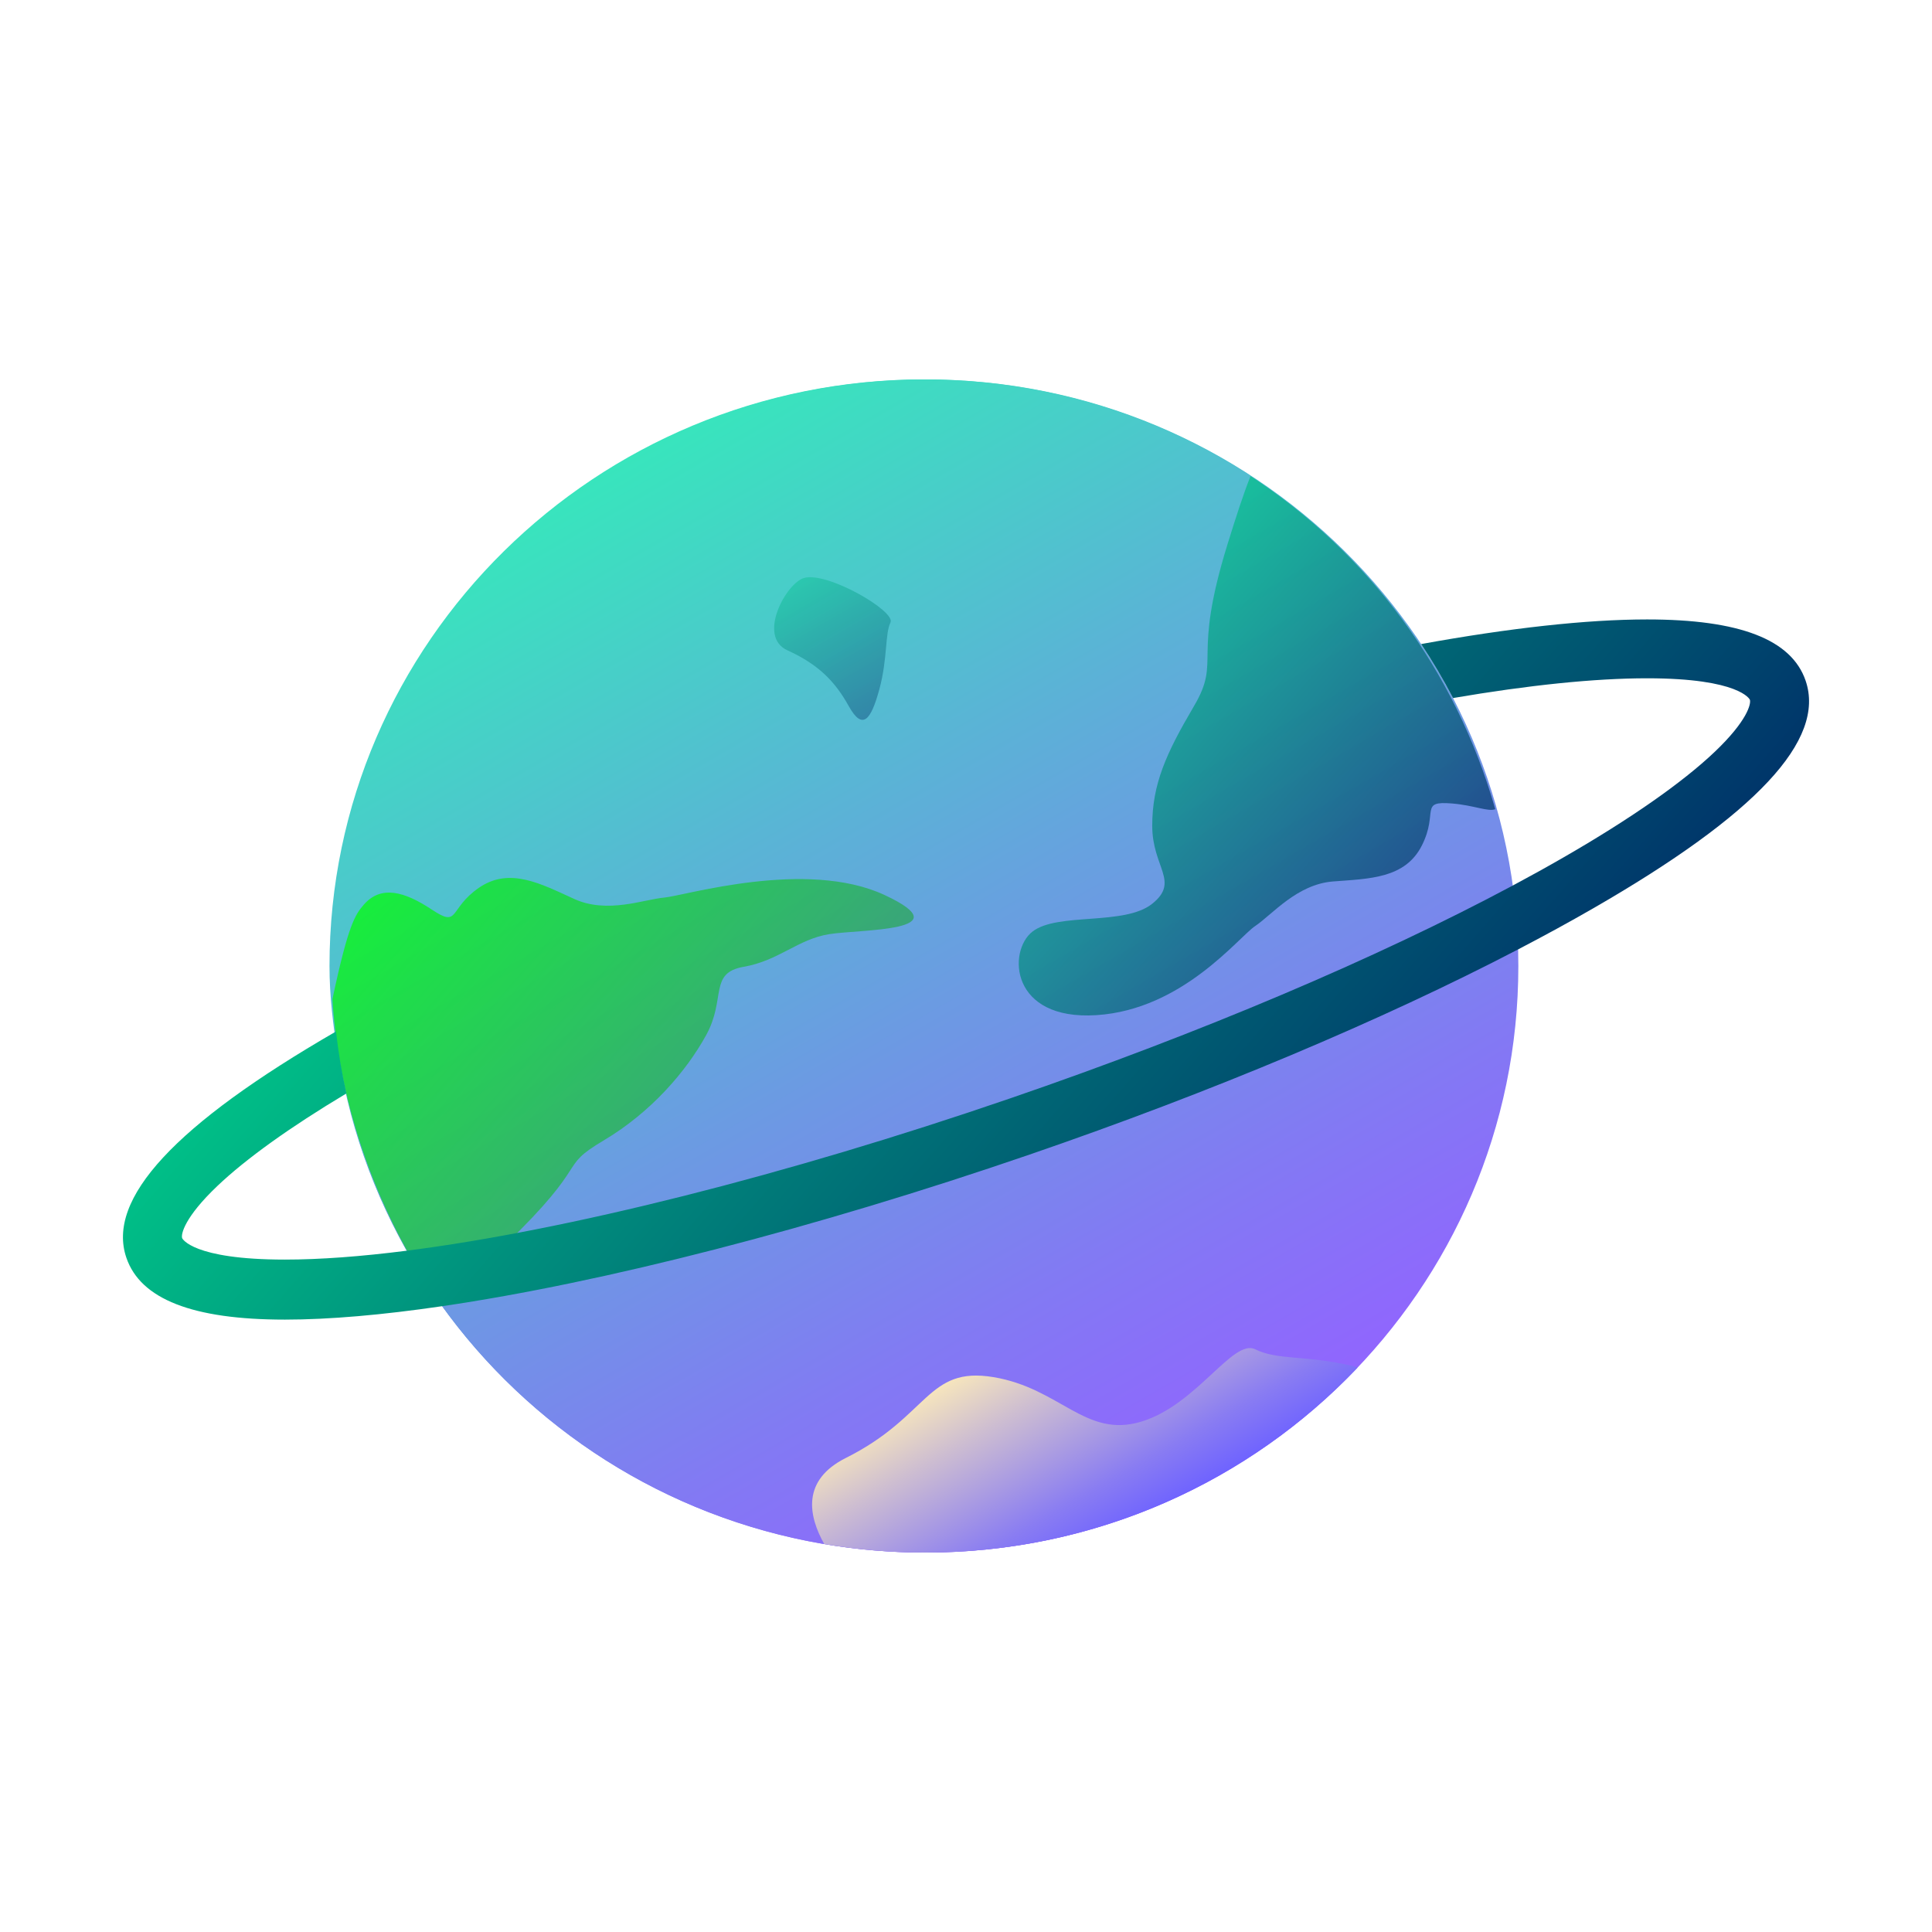 <?xml version="1.0" encoding="utf-8"?>
<!-- Generator: Adobe Illustrator 16.0.0, SVG Export Plug-In . SVG Version: 6.00 Build 0)  -->
<!DOCTYPE svg PUBLIC "-//W3C//DTD SVG 1.1//EN" "http://www.w3.org/Graphics/SVG/1.1/DTD/svg11.dtd">
<svg version="1.1" xmlns="http://www.w3.org/2000/svg" xmlns:xlink="http://www.w3.org/1999/xlink" x="0px" y="0px"
	 width="1078.893px" height="1078.893px" viewBox="0 0 1078.893 1078.893" enable-background="new 0 0 1078.893 1078.893"
	 xml:space="preserve">
<g id="Layer_2">
</g>
<g id="Layer_3">
</g>
<g id="Layer_4">
	<g>
		<linearGradient id="path3001_2_" gradientUnits="userSpaceOnUse" x1="352.483" y1="254.939" x2="681.006" y2="823.957">
			<stop  offset="0" style="stop-color:#38E5BD"/>
			<stop  offset="0.334" style="stop-color:#59B5D5"/>
			<stop  offset="0.784" style="stop-color:#827AF3"/>
			<stop  offset="1" style="stop-color:#9263FF"/>
		</linearGradient>
		<path id="path3001_1_" fill="url(#path3001_2_)" d="M847.894,539.449C847.931,720.32,699.699,866.973,516.81,867.01
			c-182.889,0.035-331.178-146.563-331.214-327.434c0-0.043,0-0.086,0-0.127C185.56,358.576,333.792,211.921,516.68,211.887
			c182.889-0.036,331.18,146.562,331.214,327.433C847.894,539.363,847.894,539.404,847.894,539.449z"/>
		<linearGradient id="SVGID_1_" gradientUnits="userSpaceOnUse" x1="351.827" y1="254.744" x2="680.502" y2="824.026">
			<stop  offset="0" style="stop-color:#38E5BD"/>
			<stop  offset="0.334" style="stop-color:#59B5D5"/>
			<stop  offset="0.784" style="stop-color:#827AF3"/>
			<stop  offset="1" style="stop-color:#9263FF"/>
		</linearGradient>
		<path fill="url(#SVGID_1_)" d="M847,539.314v0.137c0,86.803-33.663,165.719-89.392,224.326
			c-60.379,63.533-145.899,103.215-241.024,103.229c-19.266,0-38.037-1.625-56.41-4.748
			c-88.576-15.045-165.066-64.887-214.692-134.779c-1.799-2.529-3.53-5.086-5.261-7.67c-1.719-2.584-3.395-5.195-5.059-7.834
			c-23.068-36.664-39.188-78.158-46.06-122.588c-0.041-0.271-0.569-0.541-0.61-0.811c-2.435-15.98-4.492-32.35-4.492-49.004v-0.121
			c0-180.871,149-327.528,331.873-327.568c67.269-0.015,130.262,19.819,182.525,53.887c0.041,0.026-0.218,0.055-0.191,0.081
			C764.162,308.901,813,374.652,835,451.85c0,0.014,0,0.014,0,0.027C843,479.707,847,509.037,847,539.314z"/>
		<linearGradient id="SVGID_2_" gradientUnits="userSpaceOnUse" x1="601.243" y1="378.1" x2="771.459" y2="525.335">
			<stop  offset="0" style="stop-color:#00BF87"/>
			<stop  offset="0.478" style="stop-color:#007C79"/>
			<stop  offset="1" style="stop-color:#00366A"/>
		</linearGradient>
		<path opacity="0.7" fill="url(#SVGID_2_)" d="M835,451.85c0,0.014,0,0.014,0,0.027c-4,1.557-11.761-2.15-24.032-3.18
			c-18.656-1.557-7.565,4.668-16.886,23.324c-9.336,18.656-29.44,18.656-49.654,20.213c-20.226,1.557-34.162,18.67-43.496,24.895
			c-9.322,6.209-40.398,46.646-88.616,49.76c-48.204,3.111-49.747-35.771-35.743-46.664c13.989-10.875,51.32-3.096,66.865-15.545
			c15.559-12.445,0.005-20.211,0.005-43.537c0-23.336,7.781-40.438,23.34-66.873c15.545-26.436-1.555-24.881,18.658-90.199
			c4.748-15.329,8.811-27.926,12.896-38.22C764.292,308.901,813,374.652,835,451.85z"/>
		<linearGradient id="SVGID_3_" gradientUnits="userSpaceOnUse" x1="221.738" y1="483.717" x2="401.303" y2="639.039">
			<stop  offset="0.005" style="stop-color:#00FF00"/>
			<stop  offset="0.212" style="stop-color:#08EC11"/>
			<stop  offset="1" style="stop-color:#27A64F"/>
		</linearGradient>
		<path opacity="0.7" fill="url(#SVGID_3_)" d="M463.062,521.66c-17.508,2.787-28.114,14.813-47.731,18.223
			c-19.617,3.398-9.74,17.711-20.983,38.152c-11.243,20.43-30.874,43.158-57.243,58.824c-26.367,15.668-6.06,11.068-55.252,58.543
			c-14.477,13.975-26.518,24.365-36.313,32.076c-28.763-40.52-55.821-101.293-59.88-169.615c8.78-41.506,12.758-47.27,17.588-52.764
			c9.471-10.756,22.35-7.48,37.949,2.883c15.6,10.348,9.064-0.34,26.233-12.205c17.168-11.852,34.879-2.096,53.346,6.279
			c18.453,8.389,38.964,0.146,50.139-0.813c11.175-0.947,79.511-21.863,123.25-1.352
			C537.903,520.402,480.568,518.873,463.062,521.66z"/>
		<g>
			
				<linearGradient id="SVGID_4_" gradientUnits="userSpaceOnUse" x1="288.697" y1="325.968" x2="520.46" y2="727.392" gradientTransform="matrix(1.099 -0.378 0.375 1.091 -102.811 119.26)">
				<stop  offset="0" style="stop-color:#00BF87"/>
				<stop  offset="0.478" style="stop-color:#007C79"/>
				<stop  offset="1" style="stop-color:#00366A"/>
			</linearGradient>
			<path fill="url(#SVGID_4_)" d="M1008.304,380.084c-7.898-23.014-36.859-34.167-88.528-34.167
				c-33.839,0-76.929,4.815-126.162,13.749c6.463,9.703,12.397,19.762,17.799,30.146c42.089-7.193,78.961-11.033,108.363-11.033
				c51.841,0,57.361,11.85,57.411,11.971c0.743,2.193-1.315,11.689-19.675,29.145c-18.027,17.139-47.221,37.52-84.423,58.922
				c-9.032,5.205-18.466,10.434-28.279,15.678c-75.978,40.639-174.175,82.289-280.551,118.82
				c-125.842,43.225-247.713,73.711-337.121,85.119c-25.537,3.254-48.44,4.961-68.017,4.961c-51.841,0-57.363-11.848-57.4-11.957
				c-0.755-2.195,1.317-11.703,19.662-29.145c15.98-15.201,40.725-32.936,72.052-51.672c-2.547-11.336-4.486-22.879-5.791-34.617
				C97.577,628.064,59.29,669.52,70.589,702.42c7.899,23.014,36.861,34.496,88.531,34.496c24.721,0,54.401-2.598,87.812-7.498
				c90.214-13.236,207.61-43.307,328.015-84.666c102.209-35.105,197.188-75.172,272.812-114.58
				c14.676-7.643,28.622-15.26,41.747-22.818C980.817,454.818,1019.677,413.189,1008.304,380.084z"/>
		</g>
		<linearGradient id="SVGID_5_" gradientUnits="userSpaceOnUse" x1="571.267" y1="747.356" x2="631.871" y2="852.327">
			<stop  offset="0" style="stop-color:#F6E5BD"/>
			<stop  offset="0.281" style="stop-color:#CDBDD1"/>
			<stop  offset="0.77" style="stop-color:#897CF2"/>
			<stop  offset="1" style="stop-color:#6F63FF"/>
		</linearGradient>
		<path fill="url(#SVGID_5_)" d="M758.064,763.777c-60.381,63.533-146.128,103.215-241.253,103.229
			c-19.266,0-38.15-1.625-56.523-4.748c-8.943-15.885-12.677-35.719,12.107-48.111c46.649-23.338,45.093-51.328,82.421-45.105
			c37.313,6.223,51.315,34.215,82.42,24.881c31.089-9.322,51.315-46.65,63.749-40.428c12.446,6.225,27.991,3.113,54.428,9.324
			C756.428,763.061,757.308,763.373,758.064,763.777z"/>
		<linearGradient id="SVGID_6_" gradientUnits="userSpaceOnUse" x1="448.746" y1="322.626" x2="491.54" y2="396.747">
			<stop  offset="0" style="stop-color:#00BF87"/>
			<stop  offset="0.478" style="stop-color:#007C79"/>
			<stop  offset="1" style="stop-color:#00366A"/>
		</linearGradient>
		<path opacity="0.4" fill="url(#SVGID_6_)" d="M449.065,322.737c-9.996,2.774-26.436,32.656-9.33,40.431
			s26.435,17.107,34.211,31.102c7.777,13.996,12.44,7.777,17.107-9.33c4.664-17.105,3.11-31.102,6.22-37.322
			C500.384,341.397,462.134,319.109,449.065,322.737z"/>
	</g>
</g>
</svg>
